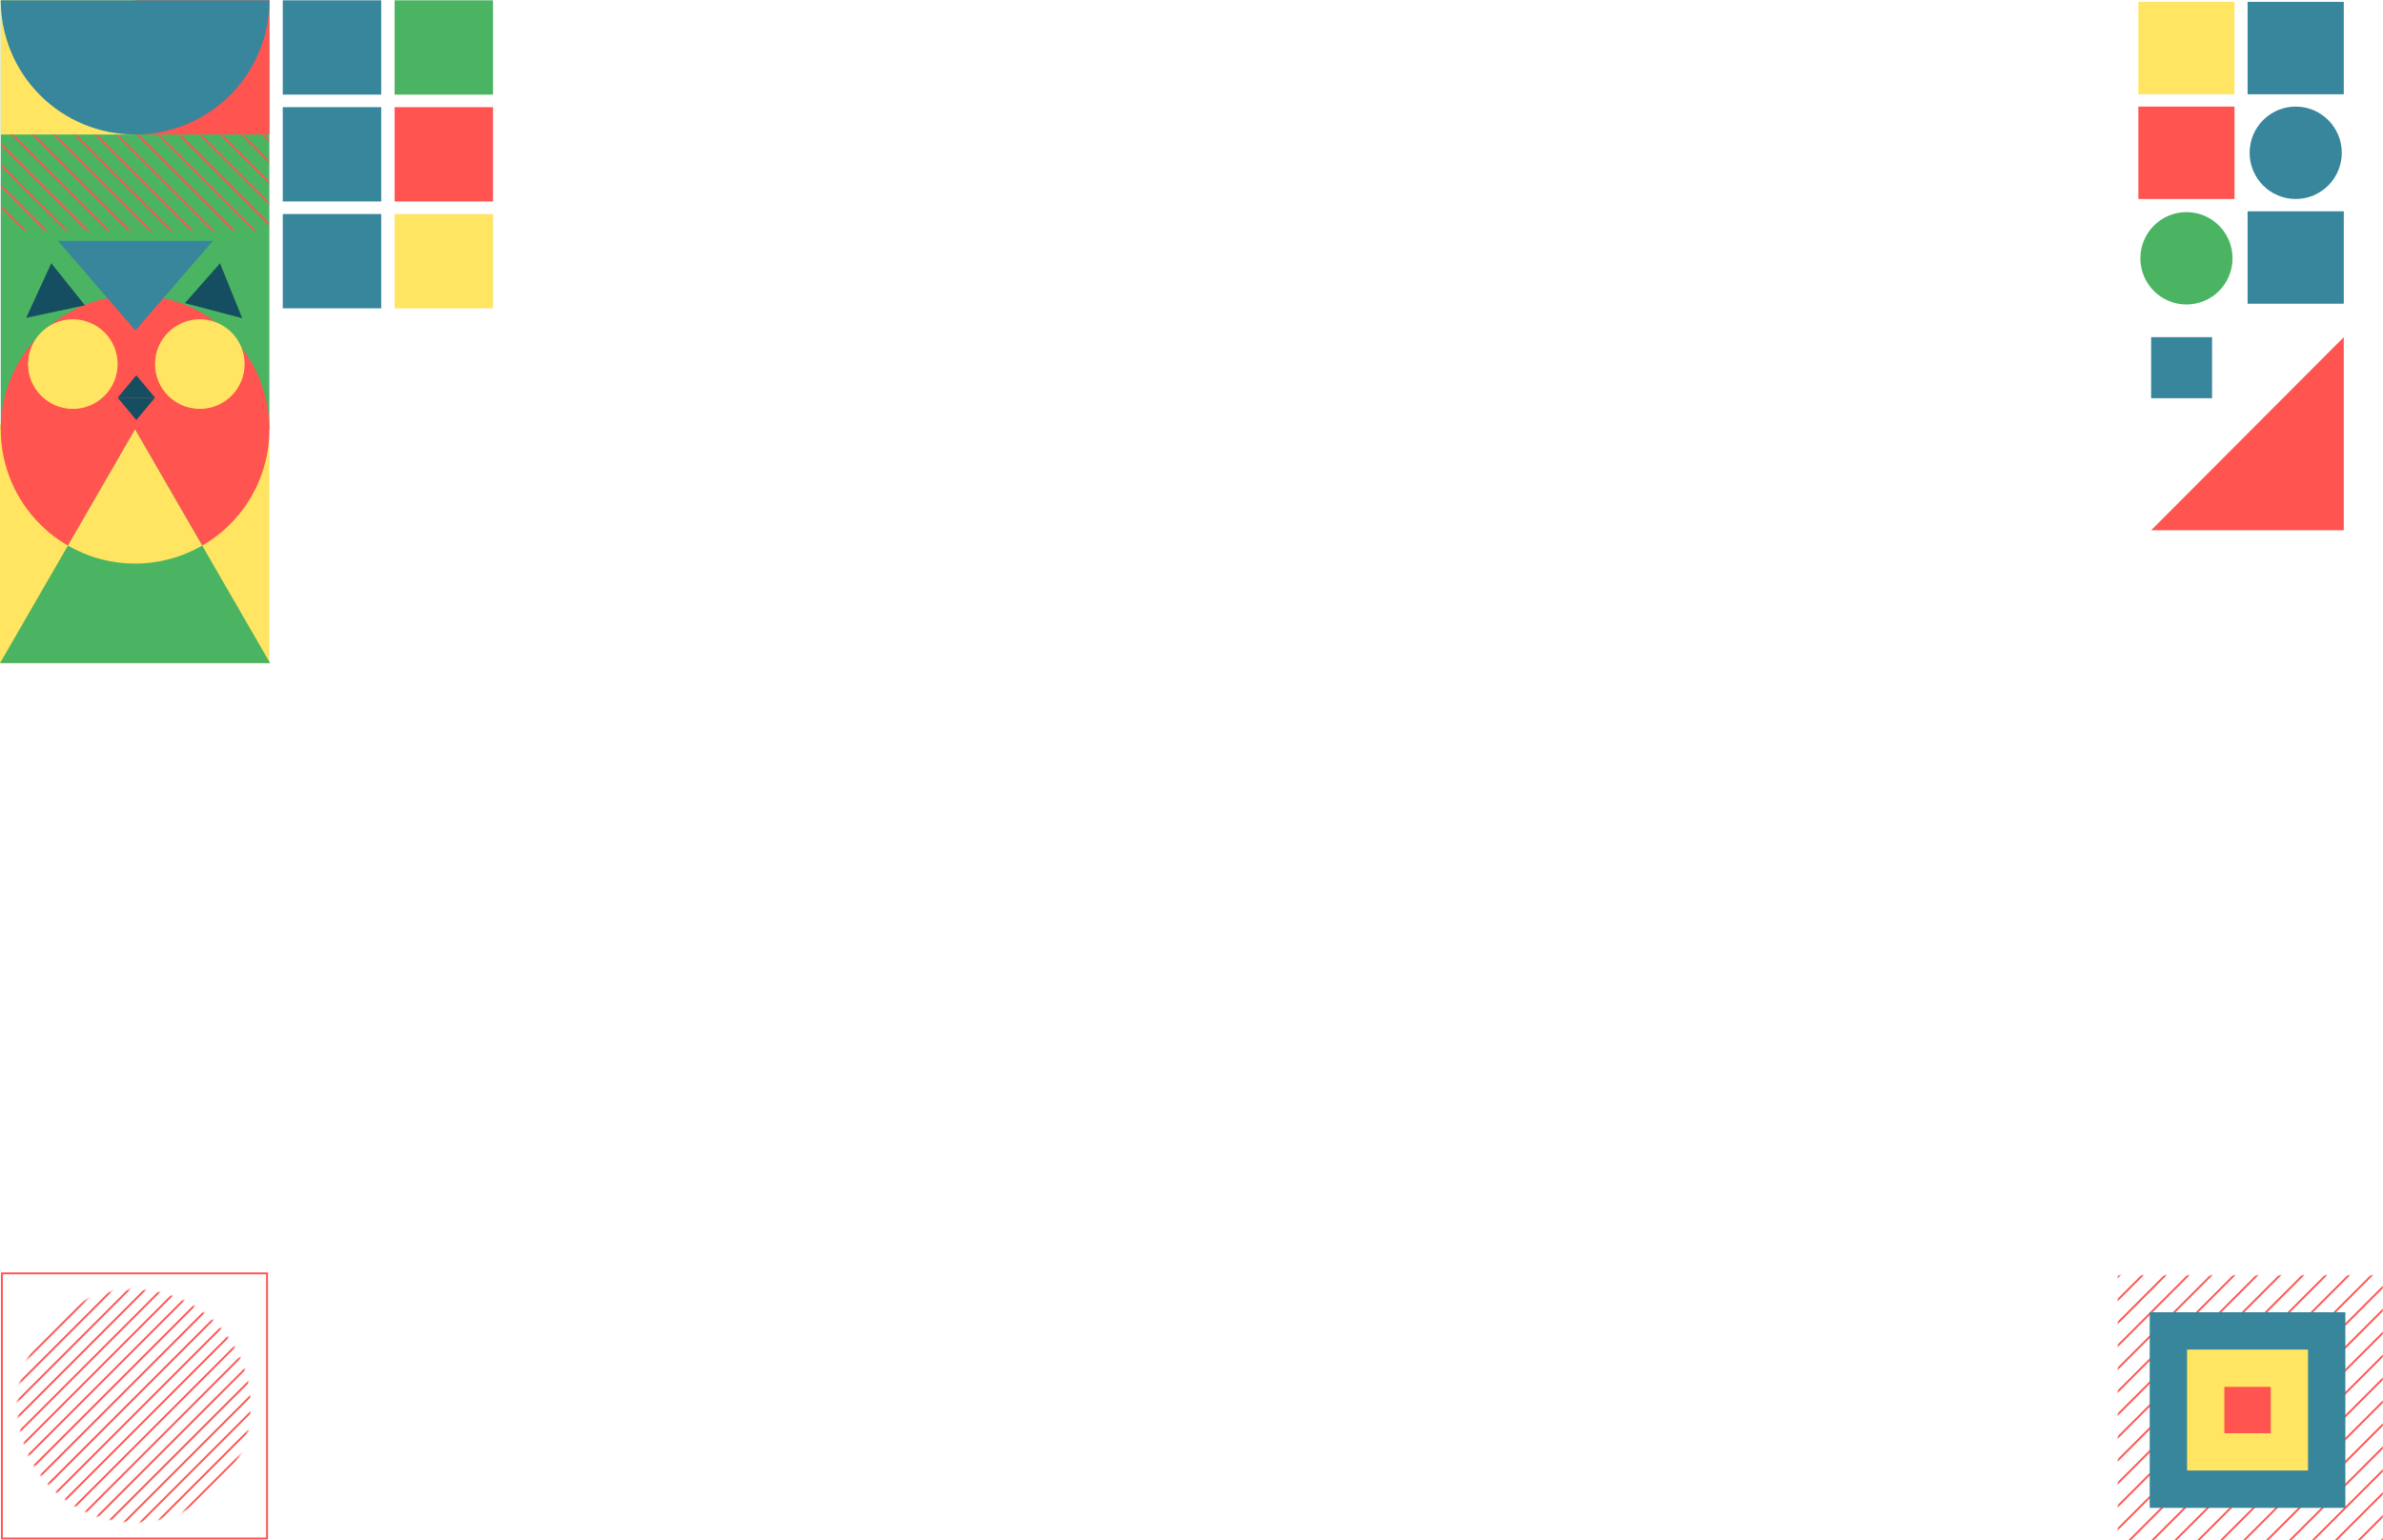 <svg width="1276" height="825" viewBox="0 0 1276 825" fill="none" xmlns="http://www.w3.org/2000/svg">
<path d="M144.232 355.17H0V226.997H144.232V355.17Z" fill="#FFE562"/>
<path d="M144.232 229.964H0.408V0.17H144.232V229.964Z" fill="#4BB462"/>
<path d="M72.32 72.047H0.408V0.17H72.32V72.047Z" fill="#FFE562"/>
<mask id="mask0" mask-type="alpha" maskUnits="userSpaceOnUse" x="0" y="72" width="144" height="52">
<path d="M0.949 72.455L143.773 72.455V123.439L0.949 123.439V72.455Z" fill="#5081A2"/>
</mask>
<g mask="url(#mask0)">
<path d="M23.066 133.248L-154.852 -44.584" stroke="#FF5450" stroke-miterlimit="10"/>
<path d="M34.247 133.248L-143.671 -44.583" stroke="#FF5450" stroke-miterlimit="10"/>
<path d="M45.428 133.248L-132.49 -44.583" stroke="#FF5450" stroke-miterlimit="10"/>
<path d="M56.609 133.248L-121.308 -44.583" stroke="#FF5450" stroke-miterlimit="10"/>
<path d="M67.79 133.248L-110.138 -44.583" stroke="#FF5450" stroke-miterlimit="10"/>
<path d="M78.961 133.248L-98.957 -44.583" stroke="#FF5450" stroke-miterlimit="10"/>
<path d="M90.142 133.248L-87.775 -44.583" stroke="#FF5450" stroke-miterlimit="10"/>
<path d="M101.323 133.248L-76.594 -44.583" stroke="#FF5450" stroke-miterlimit="10"/>
<path d="M112.504 133.248L-65.413 -44.583" stroke="#FF5450" stroke-miterlimit="10"/>
<path d="M123.686 133.248L-54.232 -44.583" stroke="#FF5450" stroke-miterlimit="10"/>
<path d="M134.867 133.248L-43.061 -44.583" stroke="#FF5450" stroke-miterlimit="10"/>
<path d="M146.038 133.248L-31.88 -44.583" stroke="#FF5450" stroke-miterlimit="10"/>
<path d="M157.219 133.248L-20.699 -44.583" stroke="#FF5450" stroke-miterlimit="10"/>
<path d="M168.4 133.248L-9.518 -44.583" stroke="#FF5450" stroke-miterlimit="10"/>
<path d="M179.581 133.248L1.663 -44.583" stroke="#FF5450" stroke-miterlimit="10"/>
<path d="M190.762 133.248L12.844 -44.583" stroke="#FF5450" stroke-miterlimit="10"/>
<path d="M201.943 133.248L24.015 -44.583" stroke="#FF5450" stroke-miterlimit="10"/>
<path d="M213.114 133.248L35.196 -44.583" stroke="#FF5450" stroke-miterlimit="10"/>
<path d="M224.295 133.248L46.377 -44.583" stroke="#FF5450" stroke-miterlimit="10"/>
<path d="M235.476 133.248L57.558 -44.583" stroke="#FF5450" stroke-miterlimit="10"/>
<path d="M246.657 133.248L68.739 -44.583" stroke="#FF5450" stroke-miterlimit="10"/>
<path d="M257.838 133.248L79.92 -44.583" stroke="#FF5450" stroke-miterlimit="10"/>
<path d="M269.019 133.248L91.091 -44.583" stroke="#FF5450" stroke-miterlimit="10"/>
<path d="M280.19 133.248L102.272 -44.583" stroke="#FF5450" stroke-miterlimit="10"/>
<path d="M291.371 133.248L113.453 -44.583" stroke="#FF5450" stroke-miterlimit="10"/>
<path d="M302.552 133.248L124.634 -44.583" stroke="#FF5450" stroke-miterlimit="10"/>
</g>
<path d="M144.232 72.047H72.32V0.17H144.232V72.047Z" fill="#FF5450"/>
<path d="M72.32 158.087C112.036 158.087 144.232 190.267 144.232 229.964C144.232 269.66 112.036 301.841 72.32 301.841C32.604 301.841 0.408 269.66 0.408 229.964C0.408 190.267 32.604 158.087 72.32 158.087Z" fill="#FF5450"/>
<path d="M72.5 129H114L93.253 152.998L72.5 177L51.747 152.998L31 129H72.5Z" fill="#38869C"/>
<path d="M73 213H83L78.001 219L73 225L67.999 219L63 213H73Z" fill="#154E60"/>
<path d="M73 213H83L78.001 207L73 201L67.999 207L63 213H73Z" fill="#154E60"/>
<path d="M36.476 152.265L45.487 163.531L29.75 166.883L14.01 170.234L20.738 155.616L27.466 141L36.476 152.265Z" fill="#154E60"/>
<path d="M108.404 151.679L117.809 141L123.755 155.716L129.701 170.434L114.349 166.396L99 162.358L108.404 151.679Z" fill="#154E60"/>
<circle cx="107" cy="195" r="24" fill="#FFE562"/>
<circle cx="39" cy="195" r="24" fill="#FFE562"/>
<path d="M72.32 72.047C53.248 72.047 34.957 64.474 21.471 50.995C7.984 37.515 0.408 19.233 0.408 0.17H144.252C144.252 9.611 142.392 18.959 138.776 27.681C135.161 36.403 129.862 44.327 123.183 51.002C116.503 57.677 108.573 62.971 99.846 66.582C91.119 70.192 81.765 72.05 72.32 72.047Z" fill="#38869C"/>
<path d="M72.32 355.17H144.64L108.485 292.572L72.32 229.964L36.155 292.572L0 355.17H72.32Z" fill="#4BB462"/>
<path d="M108.271 292.205C97.342 298.517 84.942 301.841 72.32 301.841C59.697 301.841 47.298 298.517 36.369 292.205L72.32 230.005L108.271 292.205Z" fill="#FFE562"/>
<path d="M151.414 114.629H204.126V165.133H151.414V114.629Z" fill="#38869C"/>
<path d="M211.288 114.629H264V165.133H211.288V114.629Z" fill="#FFE562"/>
<path d="M151.414 57.394L204.126 57.394V107.899H151.414V57.394Z" fill="#38869C"/>
<path d="M211.288 57.394L264 57.394V107.899H211.288V57.394Z" fill="#FF5450"/>
<path d="M151.414 0.17L204.126 0.17V50.674L151.414 50.674V0.17Z" fill="#38869C"/>
<path d="M211.288 0.17L264 0.17V50.674L211.288 50.674V0.17Z" fill="#4BB462"/>
<mask id="mask1" mask-type="alpha" maskUnits="userSpaceOnUse" x="1134" y="683" width="142" height="142">
<path d="M1276 683H1134V825H1276V683Z" fill="#5081A2"/>
</mask>
<g mask="url(#mask1)">
<path d="M1149.38 656.252L953.985 851.646" stroke="#FF5450" stroke-miterlimit="10"/>
<path d="M1161.66 656.252L966.264 851.646" stroke="#FF5450" stroke-miterlimit="10"/>
<path d="M1173.93 656.252L978.533 851.646" stroke="#FF5450" stroke-miterlimit="10"/>
<path d="M1186.21 656.252L990.812 851.646" stroke="#FF5450" stroke-miterlimit="10"/>
<path d="M1198.48 656.252L1003.09 851.646" stroke="#FF5450" stroke-miterlimit="10"/>
<path d="M1210.76 656.252L1015.37 851.646" stroke="#FF5450" stroke-miterlimit="10"/>
<path d="M1223.04 656.252L1027.65 851.646" stroke="#FF5450" stroke-miterlimit="10"/>
<path d="M1235.32 656.252L1039.93 851.646" stroke="#FF5450" stroke-miterlimit="10"/>
<path d="M1247.6 656.252L1052.2 851.646" stroke="#FF5450" stroke-miterlimit="10"/>
<path d="M1259.87 656.252L1064.48 851.646" stroke="#FF5450" stroke-miterlimit="10"/>
<path d="M1272.15 656.252L1076.75 851.646" stroke="#FF5450" stroke-miterlimit="10"/>
<path d="M1284.43 656.252L1089.03 851.646" stroke="#FF5450" stroke-miterlimit="10"/>
<path d="M1296.71 656.252L1101.31 851.646" stroke="#FF5450" stroke-miterlimit="10"/>
<path d="M1308.98 656.252L1113.59 851.646" stroke="#FF5450" stroke-miterlimit="10"/>
<path d="M1321.26 656.252L1125.86 851.646" stroke="#FF5450" stroke-miterlimit="10"/>
<path d="M1333.53 656.252L1138.14 851.646" stroke="#FF5450" stroke-miterlimit="10"/>
<path d="M1345.81 656.252L1150.42 851.646" stroke="#FF5450" stroke-miterlimit="10"/>
<path d="M1358.09 656.252L1162.7 851.646" stroke="#FF5450" stroke-miterlimit="10"/>
<path d="M1370.37 656.252L1174.98 851.646" stroke="#FF5450" stroke-miterlimit="10"/>
<path d="M1382.65 656.252L1187.25 851.646" stroke="#FF5450" stroke-miterlimit="10"/>
<path d="M1394.93 656.252L1199.53 851.646" stroke="#FF5450" stroke-miterlimit="10"/>
<path d="M1407.2 656.252L1211.8 851.646" stroke="#FF5450" stroke-miterlimit="10"/>
<path d="M1419.48 656.252L1224.08 851.646" stroke="#FF5450" stroke-miterlimit="10"/>
<path d="M1431.75 656.252L1236.36 851.646" stroke="#FF5450" stroke-miterlimit="10"/>
<path d="M1444.03 656.252L1248.64 851.646" stroke="#FF5450" stroke-miterlimit="10"/>
<path d="M1456.31 656.252L1260.92 851.646" stroke="#FF5450" stroke-miterlimit="10"/>
</g>
<path d="M1255.85 702.815H1151.07V807.598H1255.85V702.815Z" fill="#38869C"/>
<path d="M1235.85 722.816H1171.08V787.588H1235.85V722.816Z" fill="#FFE562"/>
<path d="M1215.89 742.788H1191.04V767.634H1215.89V742.788Z" fill="#FF5450"/>
<path d="M1255 113.171H1203.5V162.666H1255V113.171Z" fill="#38869C"/>
<path d="M1196.5 57.08H1145V106.575H1196.5V57.08Z" fill="#FF5450"/>
<path d="M1255 1H1203.5V50.495H1255V1Z" fill="#38869C"/>
<path d="M1196.5 1H1145V50.495H1196.5V1Z" fill="#FFE562"/>
<path d="M1255 180.583V284H1151.85L1255 180.583Z" fill="#FF5450"/>
<path d="M1229.25 106.575C1242.88 106.575 1253.93 95.498 1253.93 81.833C1253.93 68.168 1242.88 57.09 1229.25 57.09C1215.62 57.09 1204.58 68.168 1204.58 81.833C1204.58 95.498 1215.62 106.575 1229.25 106.575Z" fill="#38869C"/>
<path d="M1170.76 163.085C1184.39 163.085 1195.43 152.008 1195.43 138.343C1195.43 124.678 1184.39 113.6 1170.76 113.6C1157.13 113.6 1146.08 124.678 1146.08 138.343C1146.08 152.008 1157.13 163.085 1170.76 163.085Z" fill="#4BB462"/>
<path d="M1184.47 180.583H1151.85V213.29H1184.47V180.583Z" fill="#38869C"/>
<mask id="mask2" mask-type="alpha" maskUnits="userSpaceOnUse" x="9" y="690" width="126" height="126">
<path d="M71.781 815.366C106.247 815.366 134.186 787.427 134.186 752.961C134.186 718.496 106.247 690.556 71.781 690.556C37.316 690.556 9.376 718.496 9.376 752.961C9.376 787.427 37.316 815.366 71.781 815.366Z" fill="#EF9020"/>
</mask>
<g mask="url(#mask2)">
<path d="M33.554 682.489L-105.333 821.375" stroke="#FF5450" stroke-miterlimit="10"/>
<path d="M42.29 682.489L-96.596 821.375" stroke="#FF5450" stroke-miterlimit="10"/>
<path d="M51.014 682.489L-87.872 821.375" stroke="#FF5450" stroke-miterlimit="10"/>
<path d="M59.738 682.489L-79.148 821.375" stroke="#FF5450" stroke-miterlimit="10"/>
<path d="M68.462 682.489L-70.424 821.375" stroke="#FF5450" stroke-miterlimit="10"/>
<path d="M77.198 682.489L-61.701 821.375" stroke="#FF5450" stroke-miterlimit="10"/>
<path d="M85.922 682.489L-52.964 821.375" stroke="#FF5450" stroke-miterlimit="10"/>
<path d="M94.646 682.489L-44.24 821.375" stroke="#FF5450" stroke-miterlimit="10"/>
<path d="M103.37 682.489L-35.516 821.375" stroke="#FF5450" stroke-miterlimit="10"/>
<path d="M112.106 682.489L-26.793 821.375" stroke="#FF5450" stroke-miterlimit="10"/>
<path d="M120.83 682.489L-18.056 821.375" stroke="#FF5450" stroke-miterlimit="10"/>
<path d="M129.554 682.489L-9.332 821.375" stroke="#FF5450" stroke-miterlimit="10"/>
<path d="M138.278 682.489L-0.608 821.375" stroke="#FF5450" stroke-miterlimit="10"/>
<path d="M147.015 682.489L8.115 821.375" stroke="#FF5450" stroke-miterlimit="10"/>
<path d="M155.738 682.489L16.852 821.375" stroke="#FF5450" stroke-miterlimit="10"/>
<path d="M164.462 682.489L25.576 821.375" stroke="#FF5450" stroke-miterlimit="10"/>
<path d="M173.186 682.489L34.3 821.375" stroke="#FF5450" stroke-miterlimit="10"/>
<path d="M181.923 682.489L43.024 821.375" stroke="#FF5450" stroke-miterlimit="10"/>
<path d="M190.647 682.489L51.76 821.375" stroke="#FF5450" stroke-miterlimit="10"/>
<path d="M199.37 682.489L60.484 821.375" stroke="#FF5450" stroke-miterlimit="10"/>
<path d="M208.094 682.489L69.208 821.375" stroke="#FF5450" stroke-miterlimit="10"/>
<path d="M216.831 682.489L77.932 821.375" stroke="#FF5450" stroke-miterlimit="10"/>
<path d="M225.555 682.489L86.668 821.375" stroke="#FF5450" stroke-miterlimit="10"/>
<path d="M234.278 682.489L95.392 821.375" stroke="#FF5450" stroke-miterlimit="10"/>
<path d="M243.002 682.489L104.116 821.375" stroke="#FF5450" stroke-miterlimit="10"/>
<path d="M251.726 682.489L112.84 821.375" stroke="#FF5450" stroke-miterlimit="10"/>
</g>
<path d="M143 682H1V824H143V682Z" stroke="#FF5450" stroke-miterlimit="10"/>
</svg>

